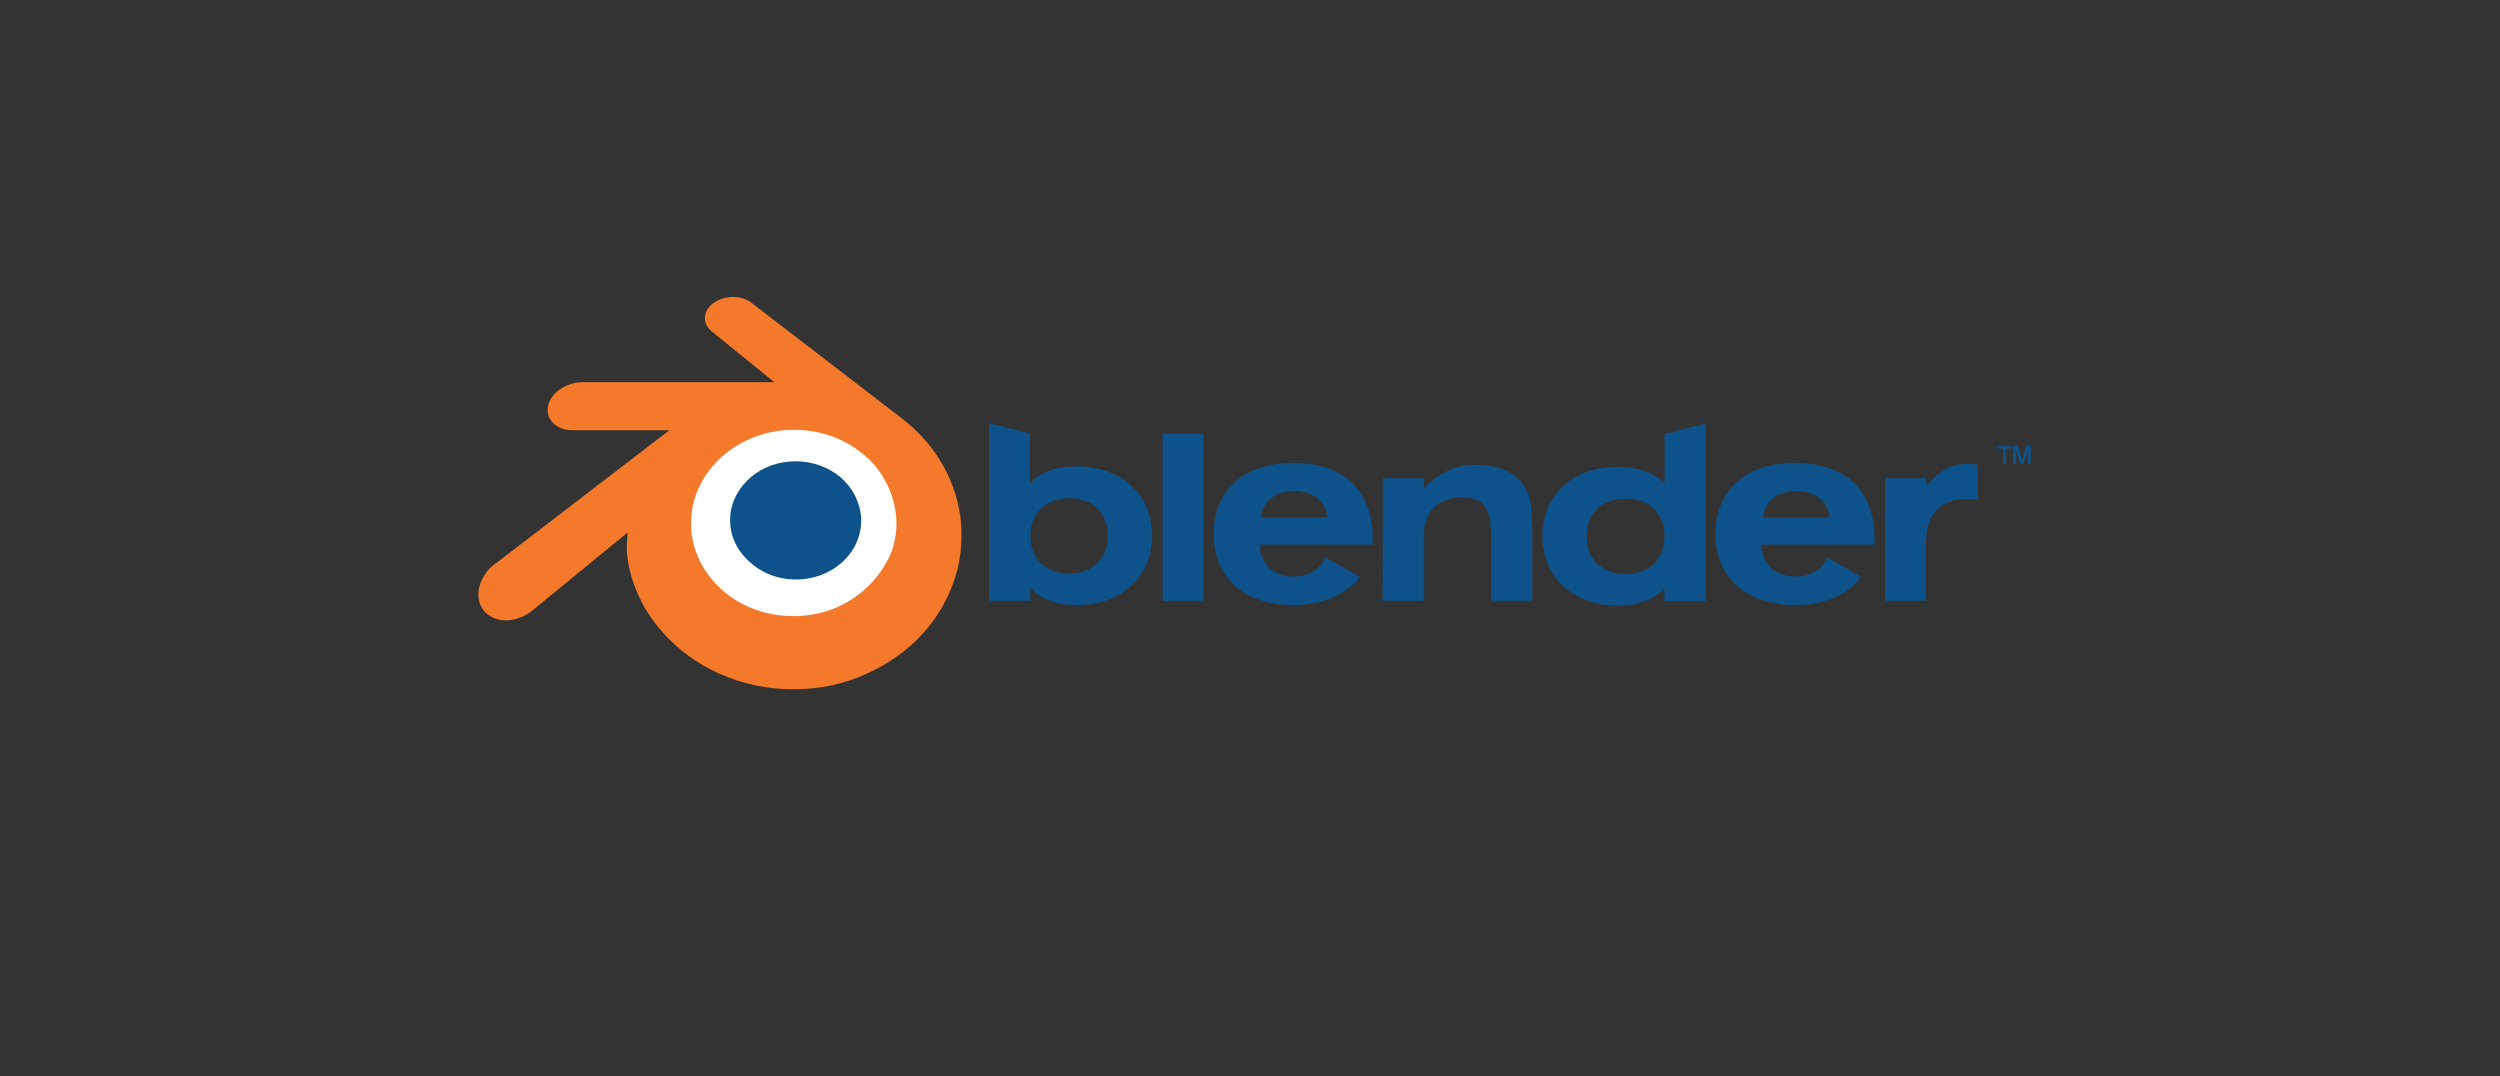<svg width="144" height="62" viewBox="0 0 144 62" fill="none" xmlns="http://www.w3.org/2000/svg">
<rect x="0" y="0" width="144" height="62" fill="#333333" stroke="none"/>
<g clip-path="url(#clip0_114_234)">
<path d="M39.731 29.608C39.927 28.09 40.736 26.79 41.911 25.859C43.062 24.953 44.531 24.439 46.124 24.464C47.691 24.512 49.113 25.101 50.118 26.057C51.147 27.037 51.784 28.384 51.76 29.903C51.735 31.47 51.024 32.892 49.873 33.921C48.697 34.974 47.104 35.636 45.342 35.587C43.602 35.538 42.084 34.828 41.055 33.701C40.049 32.621 39.534 31.152 39.731 29.608Z" fill="white"/>
<path d="M42.058 29.804C42.107 28.873 42.571 28.064 43.258 27.477C43.92 26.913 44.825 26.57 45.829 26.57C46.809 26.57 47.716 26.913 48.401 27.477C49.087 28.066 49.527 28.873 49.601 29.804C49.65 30.759 49.283 31.641 48.596 32.302C47.91 32.964 46.93 33.379 45.852 33.379C44.75 33.379 43.794 32.964 43.108 32.302C42.4 31.641 42.009 30.759 42.058 29.804Z" fill="#0D528A"/>
<path d="M36.105 31.69C36.105 32.057 36.227 32.768 36.398 33.308C36.765 34.483 37.378 35.561 38.236 36.492C39.118 37.472 40.196 38.257 41.469 38.819C42.791 39.408 44.213 39.701 45.707 39.701C47.2 39.701 48.622 39.408 49.945 38.795C51.194 38.23 52.296 37.448 53.178 36.468C54.036 35.512 54.647 34.434 55.016 33.259C55.211 32.67 55.309 32.083 55.358 31.47C55.407 30.881 55.383 30.294 55.309 29.706C55.138 28.555 54.745 27.477 54.134 26.497C53.569 25.59 52.86 24.806 51.978 24.121L43.307 17.459L43.282 17.434C42.718 16.994 41.764 16.994 41.127 17.434C40.489 17.875 40.416 18.61 40.98 19.076L44.605 22.016H33.558H33.533C32.627 22.016 31.744 22.605 31.573 23.363C31.402 24.123 32.014 24.783 32.969 24.783H38.554L28.56 32.45L28.511 32.475C27.58 33.185 27.262 34.386 27.849 35.145C28.462 35.93 29.736 35.93 30.691 35.145L36.129 30.688C36.178 30.735 36.08 31.323 36.105 31.69ZM50.091 33.699C48.965 34.85 47.396 35.488 45.707 35.488C43.992 35.488 42.425 34.85 41.298 33.699C40.758 33.135 40.342 32.499 40.098 31.812C39.853 31.151 39.755 30.441 39.829 29.706C39.878 28.995 40.098 28.335 40.442 27.721C40.76 27.133 41.226 26.595 41.789 26.128C42.891 25.246 44.262 24.757 45.733 24.757C47.178 24.757 48.575 25.222 49.677 26.128C50.242 26.569 50.682 27.108 51 27.721C51.342 28.335 51.54 28.995 51.613 29.706C51.686 30.417 51.589 31.126 51.344 31.812C51.047 32.499 50.631 33.135 50.091 33.699Z" fill="#F5792A"/>
<path d="M101.558 29.804C101.632 28.873 102.367 28.286 103.469 28.286C104.572 28.286 105.307 28.874 105.38 29.804H101.558ZM105.256 32.106C104.963 32.792 104.301 33.208 103.394 33.208C102.267 33.208 101.508 32.497 101.459 31.37H107.974C107.974 31.248 107.974 31.15 107.974 31.053C107.974 28.259 106.332 26.668 103.394 26.668C100.528 26.668 98.814 28.261 98.814 30.759C98.814 33.257 100.578 34.85 103.394 34.85C105.085 34.85 106.407 34.261 107.216 33.233L105.256 32.106Z" fill="#0D528A"/>
<path d="M72.629 29.804C72.727 28.873 73.438 28.286 74.54 28.286C75.642 28.286 76.378 28.874 76.451 29.804H72.629ZM76.352 32.106C76.058 32.792 75.396 33.208 74.489 33.208C73.363 33.208 72.603 32.497 72.554 31.37H79.07C79.07 31.248 79.07 31.15 79.07 31.053C79.07 28.259 77.427 26.668 74.489 26.668C71.623 26.668 69.909 28.261 69.909 30.759C69.909 33.257 71.674 34.85 74.489 34.85C76.18 34.85 77.503 34.261 78.336 33.233L76.352 32.106Z" fill="#0D528A"/>
<path d="M69.32 24.979H66.969V34.606H69.32V24.979Z" fill="#0D528A"/>
<path d="M79.658 27.55H82.034V28.114C82.867 27.232 83.872 26.768 84.998 26.768C86.296 26.768 87.301 27.208 87.791 27.992C88.207 28.63 88.256 29.388 88.256 30.392V34.606H85.88V30.908C85.88 29.365 85.562 28.654 84.214 28.654C82.843 28.654 82.01 29.463 82.01 30.834V34.608H79.634L79.658 27.55Z" fill="#0D528A"/>
<path d="M95.874 30.881C95.874 32.204 94.992 33.062 93.645 33.062C92.274 33.062 91.392 32.228 91.392 30.906C91.392 29.559 92.25 28.726 93.645 28.726C94.994 28.701 95.874 29.559 95.874 30.881ZM95.874 27.868C95.286 27.231 94.405 26.888 93.203 26.888C90.608 26.888 88.843 28.481 88.843 30.881C88.843 33.233 90.608 34.875 93.154 34.875C94.33 34.875 95.188 34.581 95.874 33.919V34.63H98.25V24.39L95.874 25.003V27.868Z" fill="#0D528A"/>
<path d="M61.58 28.701C62.952 28.701 63.809 29.535 63.809 30.881C63.809 32.204 62.927 33.037 61.58 33.037C60.209 33.037 59.351 32.179 59.351 30.857C59.351 29.559 60.233 28.701 61.58 28.701ZM59.351 24.979L56.976 24.366V34.606H59.351V33.895C60.013 34.557 60.869 34.85 62.047 34.85C64.618 34.85 66.358 33.208 66.358 30.857C66.358 28.457 64.594 26.864 61.998 26.864C60.798 26.864 59.94 27.206 59.327 27.844V24.977" fill="#0D528A"/>
<path d="M108.587 34.606V27.55H110.963V27.991C111.674 27.133 112.408 26.717 113.265 26.717C113.437 26.717 113.657 26.741 113.927 26.766V28.775C113.707 28.75 113.438 28.75 113.168 28.75C111.796 28.75 110.939 29.657 110.939 31.199V34.604L108.587 34.606Z" fill="#0D528A"/>
<path d="M116.989 26.717H116.818V26.079V25.859L116.769 26.03L116.549 26.717H116.378L116.158 26.03L116.109 25.859L116.133 26.079V26.717H115.962V25.664H116.207L116.476 26.497L116.72 25.664H116.965V26.717H116.989ZM115.545 26.717H115.374V25.835H115.031V25.688H115.889V25.835H115.547V26.717" fill="#0D528A"/>
</g>
<defs>
<clipPath id="clip0_114_234">
<rect width="89.438" height="36" fill="white" transform="translate(27.562 12.938)"/>
</clipPath>
</defs>
</svg>
